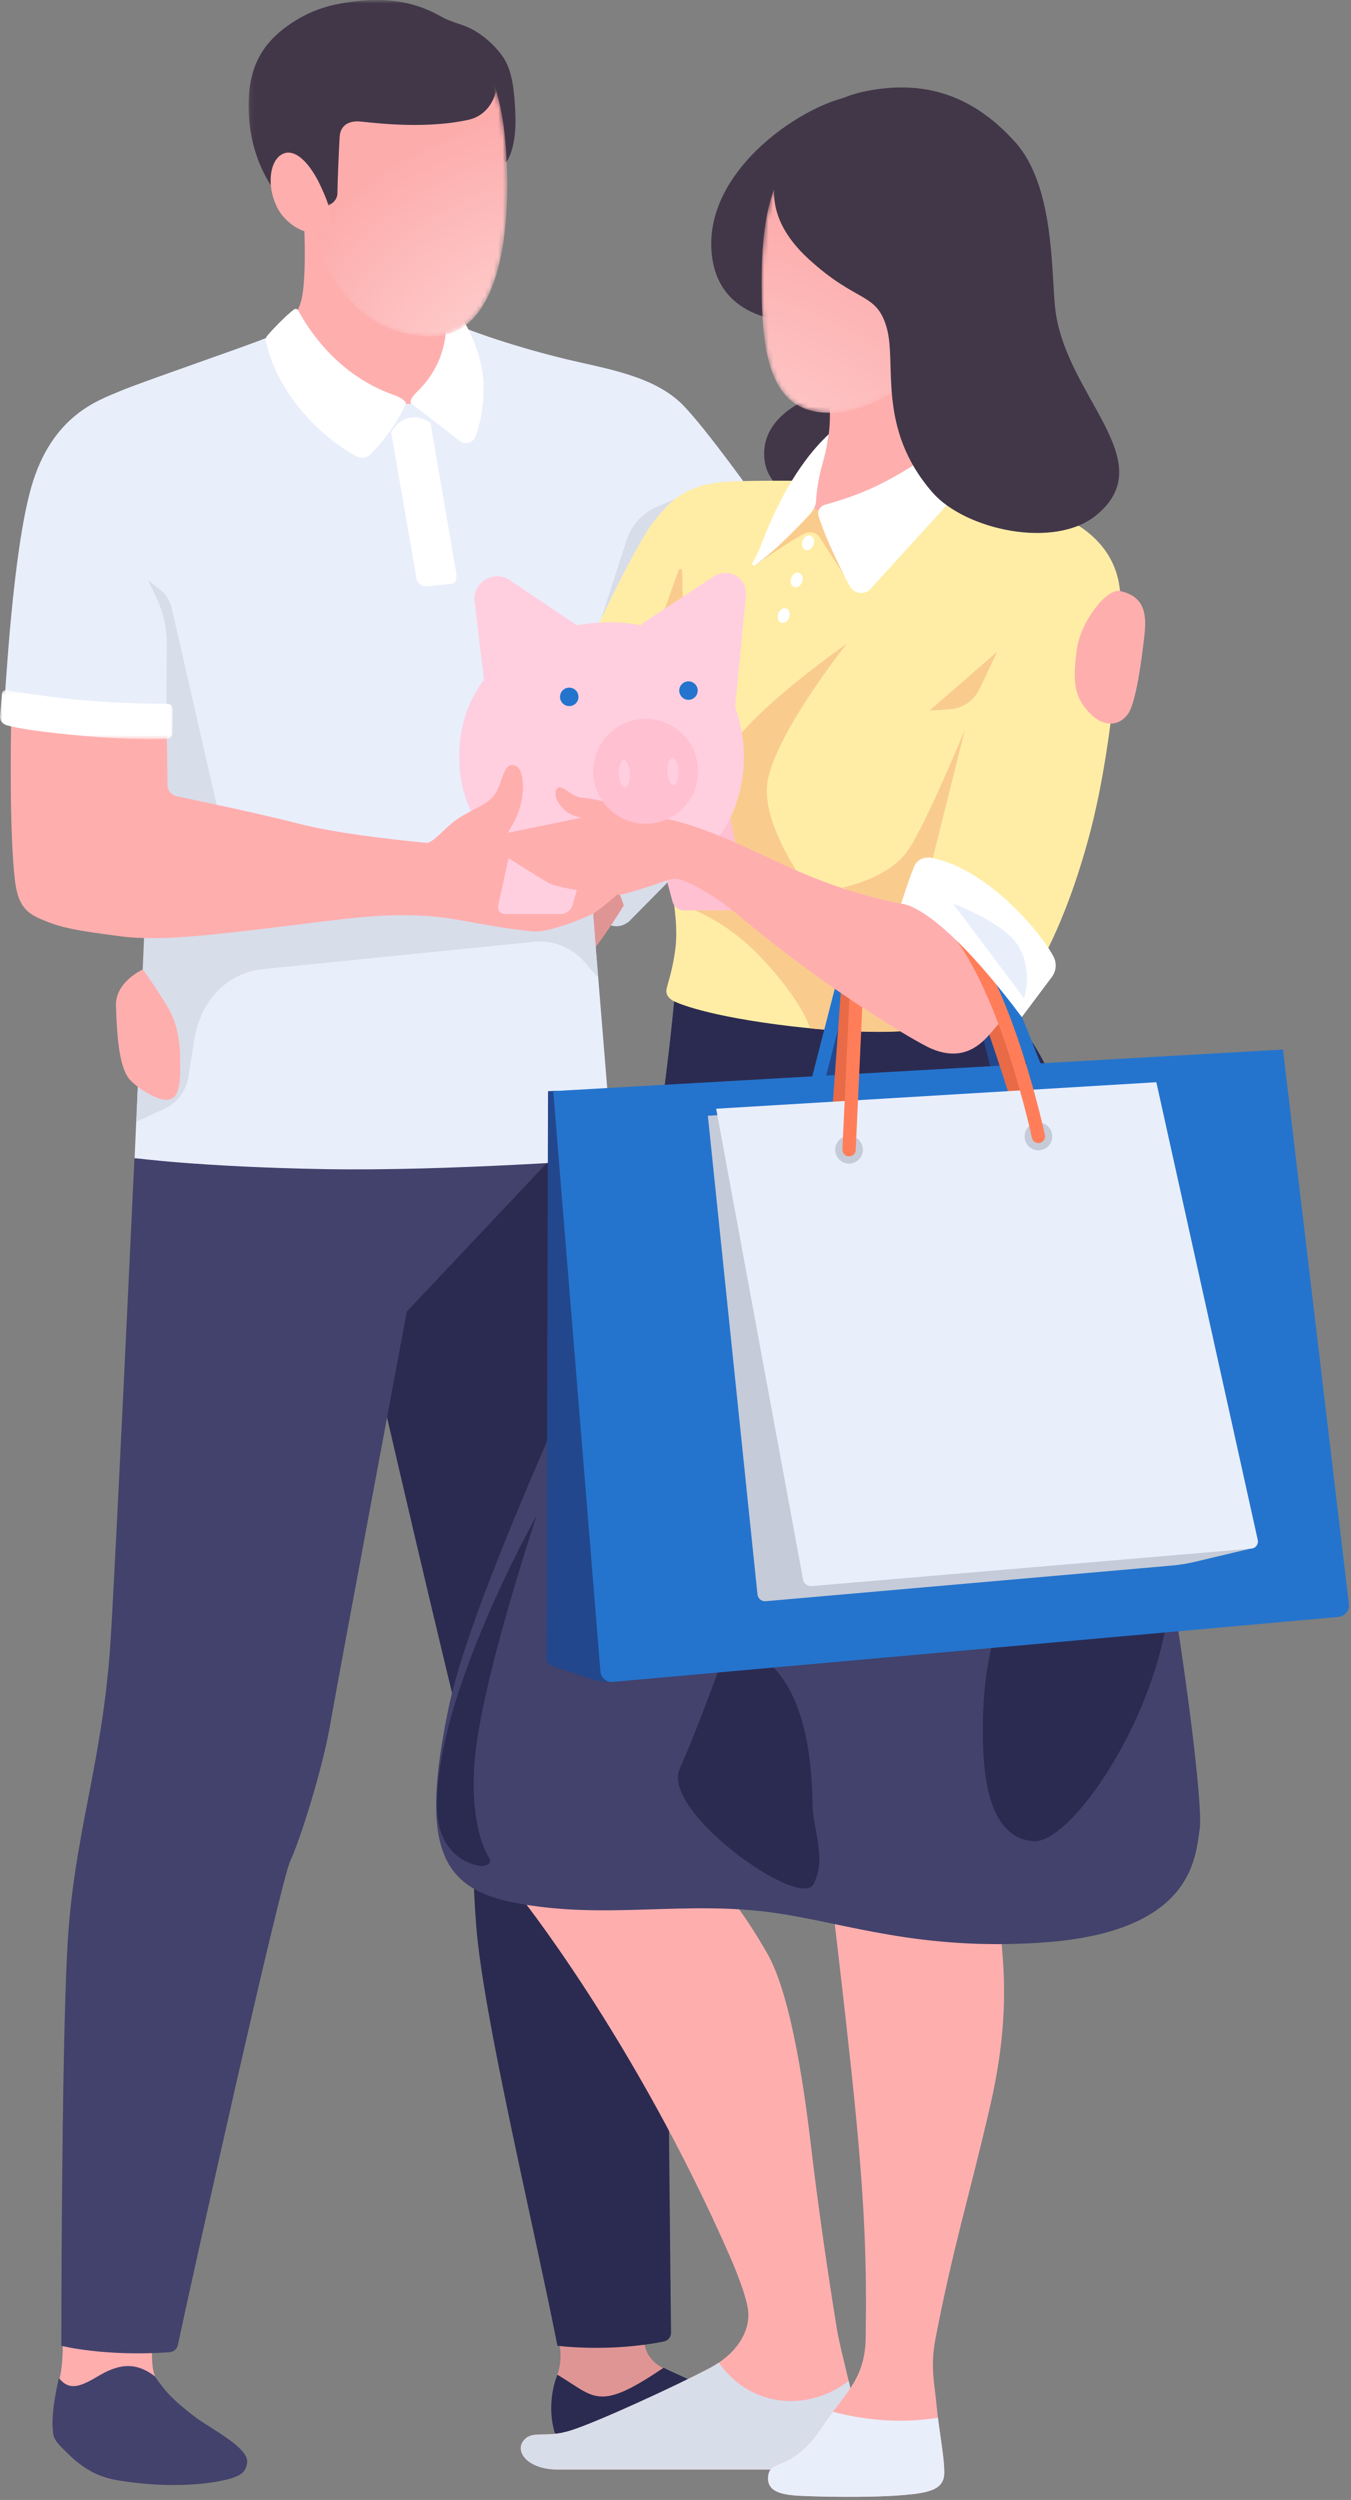 <?xml version="1.0" encoding="UTF-8"?>
<svg width="305px" height="564px" viewBox="0 0 305 564" version="1.1" xmlns="http://www.w3.org/2000/svg" xmlns:xlink="http://www.w3.org/1999/xlink">
    <rect x="0" y="0" width="305" height="564" fill="#808080" stroke="none"/>
    <!-- Generator: Sketch 51.3 (57544) - http://www.bohemiancoding.com/sketch -->
    <title>Вклад накопительный</title>
    <desc>Created with Sketch.</desc>
    <defs>
        <path d="M0.93,31.586 C0.93,48.2 3.063,60.836 16.18,60.836 C29.297,60.836 44.513,48.2 44.513,31.586 C44.513,14.971 30.005,0.544 16.888,0.544 C3.772,0.544 0.93,14.971 0.93,31.586" id="path-1"></path>
        <radialGradient cx="-50.001%" cy="190.808%" fx="-50.001%" fy="190.808%" r="238.441%" gradientTransform="translate(-0.5,1.908),scale(1,0.723),rotate(-60.597),translate(0.5,-1.908)" id="radialGradient-3">
            <stop stop-color="#FFE8E8" offset="0%"></stop>
            <stop stop-color="#FDACAC" offset="100%"></stop>
        </radialGradient>
        <path d="M0.846,34.586 C0.846,53.363 11.513,68.586 28.513,68.586 C40.756,68.586 45.513,53.363 45.513,34.586 C45.513,15.808 41.756,0.586 29.513,0.586 C17.27,0.586 0.846,15.808 0.846,34.586" id="path-4"></path>
        <radialGradient cx="142.538%" cy="142.647%" fx="142.538%" fy="142.647%" r="182.262%" gradientTransform="translate(1.425,1.426),scale(1,0.657),rotate(-120.24),translate(-1.425,-1.426)" id="radialGradient-6">
            <stop stop-color="#FFE8E8" offset="0%"></stop>
            <stop stop-color="#FDACAC" offset="100%"></stop>
        </radialGradient>
        <polygon id="path-7" points="0.114 0.704 56.347 0.704 56.347 47.419 0.114 47.419"></polygon>
        <polygon id="path-9" points="0 0.378 39.014 0.378 39.014 11.44 0 11.44"></polygon>
    </defs>
    <g id="Частным" stroke="none" stroke-width="1" fill="none" fill-rule="evenodd">
        <g id="-Мобильный-банк.png-БКС-Платинум.png-Доходный-фунт.png-Кредит-Онлайн.png-Рефенансирование.png-Цифровой-Signature.png-Цифровой-Visa-Platinum.png-More-Signature.png-more-visa-platinum.png" transform="translate(-3783, -6289)">
            <g id="Вклад-накопительный" transform="translate(3552, 6187)">
                <rect id="Rectangle-8-Copy-6" fill-rule="nonzero" x="0" y="0" width="767" height="767"></rect>
                <g id="Group-166" transform="translate(231, 101)">
                    <g id="Group-47" transform="translate(0, 22.296)">
                        <path d="M143.347,183.461 C143.347,185.785 141.462,187.669 139.138,187.669 C136.814,187.669 134.93,185.785 134.93,183.461 C134.93,181.137 136.814,179.253 139.138,179.253 C141.462,179.253 143.347,181.137 143.347,183.461" id="Fill-1" fill="#D8DDEA"></path>
                        <path d="M115.43,200.586 C115.43,200.586 129.43,198.336 133.68,193.336 C137.93,188.336 145.93,174.586 145.93,174.586 L129.43,170.586 L112.68,181.586 L115.43,200.586 Z" id="Fill-3" fill="#E09595"></path>
                        <path d="M118.67,157.482 C118.67,157.482 125.867,157.774 138.649,177.961 C140.191,180.397 141.367,184.492 141.763,186.836 L150.455,178.038 C151.54,176.871 151.904,175.202 151.377,173.699 C149.63,168.726 139.585,152.409 126.897,148.095 C125.373,147.577 123.591,147.91 122.7,149.419 C121.316,151.766 118.67,157.482 118.67,157.482" id="Fill-5" fill="#D8DDEA"></path>
                        <path d="M126.096,506.836 C126.096,506.836 127.315,510.357 125.763,514.669 C124.263,518.836 124.346,525.086 125.596,528.669 L183.096,527.669 C183.096,527.669 158.096,516.836 150.429,513.336 C147.443,511.973 145.429,509.669 145.429,506.503 L126.096,506.836 Z" id="Fill-7" fill="#E09595"></path>
                        <path d="M149.821,512.867 C134.929,522.961 134.387,519.523 125.837,514.443 C125.811,514.518 122.888,521.128 125.597,528.669 C131.804,528.586 183.096,527.669 183.096,527.669 C183.096,527.669 150.508,513.434 149.821,512.867" id="Fill-9" fill="#2B2B51"></path>
                        <path d="M14.18,507.253 C14.18,507.253 14.222,512.003 13.555,514.836 C12.888,517.669 11.297,523.26 12.013,527.919 C12.249,529.451 14.365,530.792 15.93,532.336 C18.793,535.159 22.191,537.684 25.513,538.086 C31.013,538.753 40.68,538.753 47.68,538.419 C54.68,538.086 56.263,535.286 55.513,533.253 C54.347,530.086 45.654,528.276 43.013,525.419 C39.467,521.581 37.444,518.459 35.18,515.086 C34.057,513.414 34.347,508.419 34.347,508.419 L14.18,507.253 Z" id="Fill-11" fill="#FFAEAE"></path>
                        <path d="M55.805,534.211 C56.159,530.855 47.273,526.446 44.18,524.086 C39.43,520.461 37.444,518.459 35.18,515.086 C35.139,515.025 35.105,514.952 35.068,514.884 C31.318,512.012 27.781,511.547 22.68,514.461 C18.316,517.079 15.772,518.258 13.305,515.211 C12.602,518.314 11.38,523.805 12.013,527.919 C12.249,529.451 14.115,531.042 15.68,532.586 C18.543,535.409 22.218,537.499 25.513,538.086 C33.93,539.586 42.305,539.711 48.805,538.586 C54.224,537.649 55.555,536.586 55.805,534.211" id="Fill-13" fill="#42426C"></path>
                        <path d="M81.846,274.586 C81.846,274.586 96.179,336.919 103.513,366.586 C108.407,386.386 105.861,392.766 107.513,413.253 C109.179,433.919 120.179,479.253 125.846,507.919 C125.846,507.919 137.633,509.45 149.91,506.938 C150.845,506.746 151.503,505.907 151.491,504.953 C151.33,491.493 150.513,408.562 150.513,396.919 C150.513,386.914 149.846,369.253 148.846,360.253 C147.846,351.253 138.346,240.253 138.346,240.253 L93.179,241.253 L81.846,274.586 Z" id="Fill-15" fill="#2B2B51"></path>
                        <path d="M30.346,240.086 C30.346,240.086 25.803,337.515 24.846,350.586 C22.846,377.919 16.513,392.919 15.179,418.586 C13.846,444.253 13.846,507.919 13.846,507.919 C13.846,507.919 23.495,510.409 38.281,509.374 C39.203,509.31 39.967,508.638 40.158,507.733 C43.162,493.45 63.287,403.357 65.513,398.586 C67.846,393.586 72.846,377.586 74.513,367.919 C76.179,358.253 91.846,274.586 91.846,274.586 L125.179,239.253 L30.346,240.086 Z" id="Fill-17" fill="#42426C"></path>
                        <path d="M116.68,405.586 C116.68,405.586 143.18,438.336 164.93,488.086 C164.93,488.086 168.68,496.586 168.93,500.336 C169.246,505.082 165.997,509.866 160.43,512.836 C152.93,516.836 134.43,525.336 128.68,527.086 C122.93,528.836 120.18,526.836 118.18,529.336 C116.18,531.836 119.176,535.836 125.93,535.836 L185.68,535.836 C189.18,535.836 193.18,533.586 193.68,528.836 C194.18,524.086 189.957,510.376 188.93,504.086 C186.93,491.836 184.68,476.336 183.18,463.586 C181.895,452.658 178.93,429.336 173.18,419.336 C167.43,409.336 163.43,405.086 163.43,405.086 L116.68,405.586 Z" id="Fill-19" fill="#FFAEAE"></path>
                        <path d="M162.28,511.721 C161.696,512.115 161.081,512.49 160.429,512.836 C152.929,516.836 134.429,525.336 128.679,527.086 C122.93,528.836 120.18,526.836 118.18,529.336 C116.18,531.836 119.175,535.836 125.93,535.836 L185.679,535.836 C189.179,535.836 193.179,533.586 193.679,528.836 C193.951,526.263 192.834,521.058 191.593,515.83 C182.631,522.764 169.571,522.088 162.28,511.721" id="Fill-21" fill="#D8DDEA"></path>
                        <path d="M187.93,406.836 C187.68,407.598 188.93,415.464 192.18,445.66 C195.43,475.857 195.68,490.321 195.43,506.308 C195.283,515.75 190.18,519.249 185.68,526.101 C178.813,536.556 173.93,533.206 173.43,537.266 C172.93,541.326 177.433,541.667 182.18,541.833 C189.43,542.087 198.43,542.087 204.18,541.58 C209.93,541.072 213.18,540.311 213.18,536.505 C213.18,532.698 211.93,526.862 211.43,521.279 C211.017,516.668 209.969,512.693 211.18,506.393 C215.18,485.586 218.763,474.474 223.513,453.919 C228.028,434.384 226.68,422.315 225.68,412.926 L187.93,406.836 Z" id="Fill-23" fill="#FFAEAE"></path>
                        <path d="M188.036,522.807 C187.252,523.837 186.457,524.917 185.68,526.101 C178.812,536.556 173.93,533.206 173.43,537.265 C172.93,541.327 177.432,541.667 182.18,541.833 C189.43,542.087 198.43,542.087 204.18,541.58 C209.93,541.072 213.18,540.311 213.18,536.505 C213.18,533.352 212.327,528.808 211.748,524.168 C203.82,525.378 196.189,524.923 188.036,522.807" id="Fill-25" fill="#E9EEFB"></path>
                        <path d="M152.18,204.961 C152.18,204.961 150.18,226.628 146.847,244.628 C143.044,265.159 107.836,332.291 101.18,364.461 C94.718,395.693 99.801,404.765 116.18,407.961 C136.68,411.961 154.513,407.294 175.18,410.294 C191.182,412.617 207.568,418.819 235.18,416.961 C269.847,414.628 269.847,397.294 270.847,391.294 C271.847,385.294 264.997,329.002 250.68,264.961 C238.347,209.794 226.847,207.628 226.847,207.628 L152.18,204.961 Z" id="Fill-27" fill="#42426C"></path>
                        <path d="M250.68,264.961 C238.347,209.794 226.847,207.628 226.847,207.628 L152.222,204.419 C152.222,204.419 150.352,224.749 147.281,242.215 C148.831,243.036 251.188,267.232 250.68,264.961" id="Fill-29" fill="#2B2B51"></path>
                        <path d="M181.18,91.586 C181.18,91.586 171.778,89.108 172.555,80.086 C173.305,71.378 184.055,68.086 184.055,68.086 L179.805,51.211 C179.805,51.211 163.18,51.919 160.847,37.253 C157.623,16.995 183.013,1.003 193.513,0.253 L208.18,63.253 L181.18,91.586 Z" id="Fill-31" fill="#423748"></path>
                        <path d="M182.18,87.586 C182.18,87.586 188.513,82.586 187.18,68.753 L217.68,60.086 C217.68,60.086 215.93,72.836 218.43,78.836 C218.43,78.836 198.93,99.836 183.93,101.336 L182.18,87.586 Z" id="Fill-33" fill="#FFAEAE"></path>
                        <path d="M37.721,144.627 C37.721,144.627 22.331,146.912 1.888,141.96 C1.202,141.794 0.735,141.151 0.787,140.447 C1.267,133.96 2.893,103.191 7.054,88.627 C11.721,72.294 22.388,68.96 27.054,66.96 C31.721,64.96 54.721,57.127 60.054,54.96 L103.596,52.21 C103.596,52.21 113.179,56.21 128.221,59.835 C136.562,61.846 147.721,63.46 154.221,70.127 C159.575,75.618 170.721,91.294 170.721,91.294 L133.804,183.96 L138.388,240.127 C138.388,240.127 101.388,242.96 73.221,242.46 C45.054,241.96 30.388,239.96 30.388,239.96 L32.888,184.294 L37.721,144.627 Z" id="Fill-35" fill="#E9EEFB"></path>
                        <path d="M157.847,88.919 L148.284,93.048 C145.039,94.449 142.555,97.179 141.465,100.54 L135.18,119.919 L157.847,88.919 Z" id="Fill-37" fill="#D8DDEA"></path>
                        <path d="M130.93,128.836 C131.18,127.586 142.822,102.634 147.43,96.586 C151.43,91.336 155.189,87.811 164.93,87.336 C170.755,87.052 182.179,87.177 182.179,87.177 L183.93,92.836 C183.93,92.836 182.055,96.961 197.97,88.512 C200.175,87.341 236.022,93.47 240.43,95.586 C246.68,98.586 253.18,104.336 252.93,114.586 C252.68,124.836 250.98,148.707 245.68,168.086 C237.68,197.336 227.055,207.336 227.055,207.336 C227.055,207.336 211.18,214.586 175.43,209.836 C157.448,207.447 152.18,204.586 152.18,204.586 C152.18,204.586 150.506,203.922 150.43,202.336 C150.384,201.381 151.68,198.586 152.43,193.086 C153.19,187.515 152.018,181.582 150.93,174.086 C148.68,158.586 130.93,128.836 130.93,128.836" id="Fill-39" fill="#FFEDA6"></path>
                        <path d="M170.68,106.086 C170.68,106.086 178.82,100.427 181.493,99.149 C182.93,98.461 184.281,98.722 185.118,100.024 C186.243,101.774 190.68,108.711 190.68,108.711 L185.305,93.836 C185.305,93.836 184.685,93.891 184.243,93.711 C183.8,93.531 183.805,92.898 183.805,92.898 L170.68,106.086 Z" id="Fill-41" fill="#F9CC8E"></path>
                        <path d="M68.68,29.919 C68.68,29.919 69.286,42.767 67.847,47.085 C66.513,51.085 64.013,52.252 64.013,52.252 L92.347,74.419 C92.347,74.419 103.513,65.252 101.847,51.752 L92.847,28.586 L68.68,29.919 Z" id="Fill-43" fill="#FFAEAE"></path>
                        <path d="M149.18,118.586 L153.182,107.379 C153.376,106.836 153.972,106.878 154.013,107.544 L154.18,115.086 L149.18,118.586 Z" id="Fill-45" fill="#F9CC8E"></path>
                    </g>
                    <g id="Group-50" transform="translate(171, 33.296)">
                        <mask id="mask-2" fill="white">
                            <use xlink:href="#path-1"></use>
                        </mask>
                        <g id="Clip-49"></g>
                        <path d="M0.93,31.586 C0.93,48.2 3.063,60.836 16.18,60.836 C29.297,60.836 44.513,48.2 44.513,31.586 C44.513,14.971 30.005,0.544 16.888,0.544 C3.772,0.544 0.93,14.971 0.93,31.586" id="Fill-48" fill="url(#radialGradient-3)" mask="url(#mask-2)"></path>
                    </g>
                    <g id="Group-69" transform="translate(30, 5.296)">
                        <path d="M0.805,248.752 L7.68,245.585 C10.097,244.252 12.013,241.835 12.513,238.669 C12.513,238.669 13.319,233.791 13.763,230.752 C15.036,222.046 20.672,215.261 29.43,214.335 L90.702,208.162 C94.982,207.8 99.175,209.507 101.984,212.755 L104.972,216.21 L103.638,198.169 L2.847,199.252 L0.805,248.752 Z" id="Fill-51" fill="#D8DDEA"></path>
                        <path d="M156.204,109.587 C155.01,109.929 154.392,111.238 154.888,112.378 C154.888,112.378 155.854,115.563 158.013,120.211 C160.722,126.045 161.861,127.933 161.861,127.933 C162.675,129.678 165.18,129.92 166.347,128.753 L190.347,102.42 L184.68,94.753 C184.68,94.753 176.273,101.361 167.722,105.42 C162.805,107.753 158.507,108.929 156.204,109.587" id="Fill-53" fill="#FFFFFF"></path>
                        <path d="M152.93,111.627 C152.93,111.627 150.763,114.044 146.597,118.044 C143.299,121.21 140.528,123.154 140.528,123.154 C140.221,123.45 139.664,123.106 139.869,122.733 C140.43,121.71 141.271,120.147 141.888,118.502 C144.722,110.96 149.646,100.618 157.097,93.669 C157.097,93.669 156.763,96.46 155.68,100.335 C154.952,102.938 154.388,105.752 154.222,108.794 C154.159,109.934 153.472,111.002 152.93,111.627" id="Fill-55" fill="#FFFFFF"></path>
                        <path d="M57.238,87.135 L64.013,126.086 C64.164,127.213 65.147,128.039 66.282,127.995 L71.657,127.443 C72.933,127.394 73.151,126.356 73.013,125.086 L66.43,86.67 L57.238,87.135 Z" id="Fill-57" fill="#FFFFFF"></path>
                        <path d="M125.68,200.586 C125.68,200.586 133.869,203.365 141.68,211.586 C151.18,221.586 152.888,227.711 152.888,227.711 C152.888,227.711 160.722,228.503 168.513,228.503 C175.305,228.503 184.638,227.503 184.638,227.503 L138.821,199.152 L125.68,200.586 Z" id="Fill-59" fill="#F9CC8E"></path>
                        <path d="M68.038,91.592 L67.18,86.586 L56.389,87.065 L57.671,94.438 C60.128,89.158 64.132,88.76 68.038,91.592" id="Fill-61" fill="#E9EEFB"></path>
                        <path d="M154.513,198.919 C154.513,198.919 142.18,183.586 143.18,172.919 C144.18,162.252 161.18,140.919 161.18,140.919 C161.18,140.919 135.847,158.586 133.513,167.252 C131.18,175.919 134.513,186.919 134.513,186.919 L154.513,198.919 Z" id="Fill-63" fill="#F9CC8E"></path>
                        <path d="M63.867,84.398 C65.618,82.647 69.991,78.41 70.679,70.419 L74.846,68.419 C74.846,68.419 79.337,75.405 79.18,83.752 C79.09,88.523 78.173,91.981 77.349,94.153 C76.795,95.612 74.999,96.125 73.771,95.163 L62.805,86.711 C62.471,86.449 62.805,85.46 63.867,84.398" id="Fill-65" fill="#FFFFFF"></path>
                        <path d="M84.18,32.419 C84.18,32.419 86.68,29.752 86.347,21.419 C86.053,14.074 85.235,10.542 82.847,7.586 C79.347,3.252 74.68,0.752 70.847,0.752 C67.013,0.752 72.18,16.086 72.18,16.086 L84.18,32.419 Z" id="Fill-67" fill="#423748"></path>
                    </g>
                    <g id="Group-72" transform="translate(69, 8.296)">
                        <mask id="mask-5" fill="white">
                            <use xlink:href="#path-4"></use>
                        </mask>
                        <g id="Clip-71"></g>
                        <path d="M0.846,34.586 C0.846,53.363 11.513,68.586 28.513,68.586 C40.756,68.586 45.513,53.363 45.513,34.586 C45.513,15.808 41.756,0.586 29.513,0.586 C17.27,0.586 0.846,15.808 0.846,34.586" id="Fill-70" fill="url(#radialGradient-6)" mask="url(#mask-5)"></path>
                    </g>
                    <g id="Group-165" transform="translate(0, 0.296)">
                        <g id="Group-75" transform="translate(56, 0)">
                            <mask id="mask-8" fill="white">
                                <use xlink:href="#path-7"></use>
                            </mask>
                            <g id="Clip-74"></g>
                            <path d="M7.18,45.252 C7.18,45.252 0.847,38.585 0.18,26.752 C-0.345,17.428 2.239,11.335 8.847,6.585 C14.18,2.752 18.827,1.808 22.347,1.252 C35.013,-0.748 41.347,3.252 44.18,4.752 C47.013,6.252 51.18,6.585 53.513,9.752 C55.847,12.919 56.347,19.585 56.347,19.585 C56.347,19.585 55.847,26.419 49.68,27.752 C38.722,30.122 26.347,28.085 24.68,28.085 C23.013,28.085 20.847,28.752 20.68,31.585 C20.513,34.419 20.18,42.085 20.18,44.252 C20.18,46.713 17.18,47.419 17.18,47.419 L7.18,45.252 Z" id="Fill-73" fill="#423748" mask="url(#mask-8)"></path>
                        </g>
                        <path d="M72.346,42.586 C74.589,47.38 75.931,51.554 73.013,52.919 C70.095,54.284 64.638,51.935 62.396,47.141 C60.153,42.347 60.928,36.784 63.846,35.419 C66.764,34.054 70.104,37.792 72.346,42.586" id="Fill-76" fill="#FFAEAE"></path>
                        <path d="M67.305,70.711 C68.492,72.836 74.93,84.961 88.992,89.836 C90.656,90.413 91.766,91.388 91.617,91.773 C90.865,93.721 88.003,98.818 83.717,103.137 C82.825,104.037 81.434,104.224 80.328,103.604 C70.595,98.148 62.075,87.875 59.993,77.461 C59.93,77.148 60.125,76.597 60.555,76.211 C60.555,76.211 61.18,75.398 63.18,73.399 C65.372,71.206 66.347,70.546 66.347,70.546 C66.648,70.287 67.111,70.364 67.305,70.711" id="Fill-78" fill="#FFFFFF"></path>
                        <path d="M149.529,195.586 L151.823,204.089 C152.141,205.268 153.21,206.086 154.429,206.086 L167.343,206.086 C168.351,206.086 169.012,205.253 168.821,204.152 L164.346,182.753 L149.529,195.586 Z" id="Fill-80" fill="#FFC0D2"></path>
                        <path d="M167.93,171.461 C167.93,188.237 155.547,201.836 137.805,201.836 C120.063,201.836 103.68,190.336 103.68,171.461 C103.68,152.086 120.063,141.086 137.805,141.086 C155.547,141.086 167.93,154.685 167.93,171.461" id="Fill-82" fill="#FFCFDF"></path>
                        <path d="M109.68,157.586 L107.141,136.457 C106.617,132.098 111.455,129.137 115.099,131.588 L133.305,143.836 L109.68,157.586 Z" id="Fill-84" fill="#FFCFDF"></path>
                        <path d="M35.378,135.71 L33.43,131.585 L36.105,133.697 C37.448,134.757 38.388,136.245 38.77,137.914 L49.514,184.919 L37.43,180.898 L37.647,145.977 C37.669,142.428 36.894,138.919 35.378,135.71" id="Fill-86" fill="#D8DDEA"></path>
                        <path d="M165.93,160.586 L168.391,135.082 C168.68,130.711 164.18,128.586 160.805,130.961 L144.68,141.586 L165.93,160.586 Z" id="Fill-88" fill="#FFCFDF"></path>
                        <path d="M130.596,157.919 C130.596,159.069 129.663,160.002 128.513,160.002 C127.362,160.002 126.429,159.069 126.429,157.919 C126.429,156.768 127.362,155.836 128.513,155.836 C129.663,155.836 130.596,156.768 130.596,157.919" id="Fill-90" fill="#2474CD"></path>
                        <path d="M157.513,156.502 C157.513,157.653 156.58,158.585 155.43,158.585 C154.28,158.585 153.347,157.653 153.347,156.502 C153.347,155.352 154.28,154.419 155.43,154.419 C156.58,154.419 157.513,155.352 157.513,156.502" id="Fill-92" fill="#2474CD"></path>
                        <path d="M32.263,219.419 C32.263,219.419 26.013,222.169 26.18,227.586 C26.415,235.251 27.013,242.002 29.513,244.502 C31.68,246.669 35.596,248.919 37.68,248.836 C39.512,248.762 40.68,247.336 40.68,242.086 C40.68,238.586 40.93,232.836 37.68,227.586 C34.43,222.336 32.263,219.419 32.263,219.419" id="Fill-94" fill="#FFAEAE"></path>
                        <path d="M2.513,164.169 C2.513,164.169 2.013,188.086 3.388,199.461 C4.169,205.924 6.763,207.086 10.513,208.586 C14.263,210.086 17.68,210.711 27.43,211.961 C36.281,213.095 48.176,211.619 64.846,209.586 C78.513,207.919 85.124,206.891 94.513,207.252 C103.18,207.586 108.18,209.586 120.305,210.836 C123.837,211.2 132.268,207.715 134.055,206.711 C136.055,205.586 142.68,199.586 142.68,199.586 C142.68,199.586 120.763,195.086 115.555,194.086 C110.346,193.086 115.607,188.242 117.117,183.711 C118.617,179.211 118.419,173.675 115.93,173.336 C113.18,172.961 113.68,178.211 110.93,180.836 C109.007,182.67 105.348,183.919 102.93,185.711 C99.555,188.211 97.814,191.011 96.055,190.836 C86.846,189.919 75.504,188.59 67.68,186.586 C58.774,184.304 45.03,181.407 39.884,180.339 C38.693,180.092 37.835,179.05 37.82,177.835 L37.68,166.752 C37.68,166.752 28.93,167.002 17.596,166.169 C8.004,165.463 2.513,164.169 2.513,164.169" id="Fill-96" fill="#FFAEAE"></path>
                        <path d="M164.18,372.086 C164.18,372.086 158.347,388.586 153.43,399.836 C149.27,409.355 180.68,431.753 183.68,425.753 C186.68,419.753 183.513,413.753 183.43,407.586 C182.928,370.422 164.18,372.086 164.18,372.086" id="Fill-98" fill="#2B2B51"></path>
                        <path d="M131.656,196.409 L129.252,204.912 C128.919,206.09 127.8,206.909 126.521,206.909 L114.024,206.909 C112.966,206.909 112.273,206.076 112.475,204.975 L117.163,183.576 L131.656,196.409 Z" id="Fill-100" fill="#FFCFDF"></path>
                        <path d="M176.847,35.453 C174.513,40.52 171.847,49.303 182.513,59.1 C193.551,69.239 197.847,66.532 200.18,74.641 C202.513,82.749 197.847,97.275 210.513,111.802 C217.851,120.218 238.039,124.709 247.513,116.919 C262.513,104.585 240.18,89.919 238.18,69.919 C237.324,61.352 237.927,42.474 229.18,32.749 C218.847,21.264 207.513,18.898 195.513,21.264 C185.265,23.284 179.18,30.386 176.847,35.453" id="Fill-102" fill="#423748"></path>
                        <path d="M138.211,380.099 C136.558,380.19 134.902,379.966 133.332,379.44 L124.68,376.586 C123.915,376.336 123.393,375.628 123.379,374.825 L123.721,246.877 L125.888,246.794 L139.617,380.024 L138.211,380.099 Z" id="Fill-104" fill="#23478D"></path>
                        <path d="M224.513,369.919 C224.513,369.919 221.18,379.086 222.013,396.253 C222.847,413.419 229.513,415.919 233.513,416.086 C241.239,416.408 258.68,392.086 263.18,367.753 L224.513,369.919 Z" id="Fill-106" fill="#2B2B51"></path>
                        <path d="M185.68,254.086 L191.847,216.586" id="Stroke-108" stroke="#23478D" stroke-width="3"></path>
                        <path d="M182.513,252.919 L191.847,216.586" id="Stroke-110" stroke="#2474CD" stroke-width="3" stroke-linecap="round"></path>
                        <path d="M228.43,254.586 L218.43,214.586" id="Stroke-112" stroke="#23478D" stroke-width="3"></path>
                        <path d="M302.136,365.489 L138.367,380.148 C136.933,380.273 135.67,379.208 135.554,377.772 L124.899,246.862 L289.641,237.483 L304.525,362.551 C304.701,364.029 303.619,365.36 302.136,365.489" id="Fill-114" fill="#2474CD"></path>
                        <path d="M189.263,253.169 L191.513,221.752" id="Stroke-116" stroke="#E86A46" stroke-width="3" stroke-linecap="round"></path>
                        <path d="M252.815,134.034 C249.873,133.405 243.917,140.898 243.079,147.343 C242.18,154.26 242.392,157.761 245.913,161.481 C249.432,165.201 253.037,164.275 254.763,161.599 C256.49,158.923 257.73,149.697 258.348,144.163 C258.889,139.316 258.513,135.252 252.815,134.034" id="Fill-118" fill="#FFAEAE"></path>
                        <path d="M229.055,246.711 C229.055,246.711 220.513,219.419 216.68,213.586" id="Stroke-120" stroke="#E86A46" stroke-width="3" stroke-linecap="round"></path>
                        <path d="M132.805,185.336 C132.805,185.336 129.43,185.336 127.305,183.336 C124.794,180.973 125.055,178.211 126.43,178.336 C127.805,178.461 129.058,180.534 131.805,180.711 C135.68,180.961 143.43,183.711 143.43,183.711 L132.805,185.336 Z" id="Fill-122" fill="#FFAEAE"></path>
                        <path d="M269.747,353.059 C268.038,353.465 266.301,353.746 264.551,353.899 L172.854,361.94 C171.925,362.021 171.102,361.341 171.007,360.413 L159.805,252.419 L174.597,251.544 L282.263,350.085 L269.747,353.059 Z" id="Fill-124" fill="#C5CBD8"></path>
                        <path d="M282.513,350.075 L183.235,358.53 C182.305,358.609 181.467,357.97 181.298,357.053 L161.68,250.836 L261.055,244.854 L283.949,348.123 C284.159,349.074 283.484,349.993 282.513,350.075" id="Fill-126" fill="#E9EEFB"></path>
                        <path d="M237.555,257.086 C237.555,258.812 236.156,260.211 234.43,260.211 C232.704,260.211 231.305,258.812 231.305,257.086 C231.305,255.36 232.704,253.961 234.43,253.961 C236.156,253.961 237.555,255.36 237.555,257.086" id="Fill-128" fill="#C5CBD8"></path>
                        <path d="M194.805,260.086 C194.805,261.812 193.406,263.211 191.68,263.211 C189.954,263.211 188.555,261.812 188.555,260.086 C188.555,258.36 189.954,256.961 191.68,256.961 C193.406,256.961 194.805,258.36 194.805,260.086" id="Fill-130" fill="#C5CBD8"></path>
                        <path d="M191.68,260.086 L193.347,224.086" id="Stroke-132" stroke="#FF7E59" stroke-width="3" stroke-linecap="round"></path>
                        <path d="M190.18,200.919 C190.18,200.919 200.847,198.919 205.18,192.252 C209.513,185.586 217.847,165.252 217.847,165.252 L206.847,209.252 L190.18,200.919 Z" id="Fill-134" fill="#F9CC8E"></path>
                        <path d="M229.18,226.919 C229.18,226.919 224.264,233.47 221.93,235.586 C219.263,238.002 215.597,239.586 210.18,237.252 C206.996,235.881 187.18,224.336 167.18,207.586 C161.44,202.778 157.19,200.557 154.655,199.543 C153.132,198.933 152.234,198.624 149.904,199.524 C147.399,200.492 144.18,201.461 140.68,202.461 C138.739,203.015 125.805,201.086 123.93,199.961 C120.14,197.687 116.18,195.211 112.93,193.086 C110.49,191.49 112.013,188.932 113.43,188.836 L138.93,183.586 C138.93,183.586 148.796,184.731 154.93,186.586 C165.68,189.836 175.18,195.586 185.93,199.586 C196.822,203.638 204.93,204.836 204.93,204.836 C204.93,204.836 218.18,209.669 229.18,226.919" id="Fill-136" fill="#FFAEAE"></path>
                        <path d="M234.18,242.836 L222.43,213.336" id="Stroke-138" stroke="#2474CD" stroke-width="3" stroke-linecap="round"></path>
                        <path d="M157.584,174.162 C157.887,180.69 152.84,186.228 146.312,186.531 C139.783,186.834 134.245,181.787 133.942,175.259 C133.64,168.73 138.687,163.192 145.215,162.89 C151.743,162.587 157.281,167.634 157.584,174.162" id="Fill-140" fill="#FFC0D2"></path>
                        <path d="M142.197,175.168 C142.276,176.869 141.781,178.274 141.091,178.306 C140.401,178.338 139.779,176.985 139.701,175.284 C139.621,173.583 140.117,172.178 140.805,172.146 C141.495,172.114 142.119,173.467 142.197,175.168" id="Fill-142" fill="#FFCFDF"></path>
                        <path d="M153.179,174.695 C153.257,176.396 152.762,177.801 152.073,177.833 C151.383,177.865 150.76,176.512 150.681,174.811 C150.603,173.11 151.098,171.705 151.787,171.673 C152.477,171.641 153.1,172.994 153.179,174.695" id="Fill-144" fill="#FFCFDF"></path>
                        <path d="M215.513,209.919 C227.347,223.752 234.43,257.086 234.43,257.086" id="Stroke-146" stroke="#FF7E59" stroke-width="3" stroke-linecap="round"></path>
                        <path d="M203.43,204.586 C203.43,204.586 211.18,204.086 230.68,230.169 L237.517,221.045 C238.449,219.753 238.604,218.051 237.894,216.626 C235.544,211.907 223.555,196.961 210.43,194.253 C208.854,193.927 207.127,194.478 206.43,196.086 C205.347,198.586 203.43,204.586 203.43,204.586" id="Fill-148" fill="#FFFFFF"></path>
                        <path d="M108.364,421.669 C109.68,421.864 111.188,421.057 110.472,419.934 C108.18,416.336 105.891,407.755 107.43,395.336 C109.763,376.503 121.18,342.586 121.18,342.586 C121.18,342.586 97.763,384.003 98.68,409.086 C98.996,417.756 104.43,421.086 108.364,421.669" id="Fill-150" fill="#2B2B51"></path>
                        <g id="Group-154" transform="translate(0, 156)">
                            <mask id="mask-10" fill="white">
                                <use xlink:href="#path-9"></use>
                            </mask>
                            <g id="Clip-153"></g>
                            <path d="M1.499,0.392 C0.961,0.298 0.47,0.698 0.444,1.243 L-0,6.404 C-0.015,7.34 0.655,8.079 1.555,8.336 C4.18,9.086 9.743,9.898 18.68,10.711 C27.811,11.541 35.042,11.481 37.753,11.39 C38.42,11.368 38.941,10.816 38.93,10.148 L39.014,4.752 C39.022,4.053 38.462,3.481 37.762,3.483 C34.916,3.491 27.386,3.403 19.514,2.752 C11.42,2.084 4.086,0.846 1.499,0.392" id="Fill-152" fill="#FFFFFF" mask="url(#mask-10)"></path>
                        </g>
                        <path d="M231.18,225.919 L215.18,204.586 C215.18,204.586 227.18,208.919 230.18,214.586 C233.18,220.252 231.18,225.919 231.18,225.919" id="Fill-155" fill="#E9EEFB"></path>
                        <path d="M209.847,161.002 L225.138,147.71 L221.135,156.158 C219.878,158.811 217.275,160.567 214.343,160.739 L209.847,161.002 Z" id="Fill-157" fill="#F9CC8E"></path>
                        <path d="M183.661,123.597 C183.352,124.487 182.551,125.016 181.871,124.779 C181.19,124.543 180.89,123.632 181.198,122.742 C181.507,121.853 182.308,121.323 182.988,121.558 C183.669,121.794 183.97,122.707 183.661,123.597" id="Fill-159" fill="#FFFFFF"></path>
                        <path d="M181.078,131.971 C180.769,132.862 179.968,133.391 179.287,133.155 C178.607,132.918 178.306,132.006 178.615,131.117 C178.924,130.227 179.725,129.697 180.405,129.934 C181.086,130.169 181.387,131.083 181.078,131.971" id="Fill-161" fill="#FFFFFF"></path>
                        <path d="M178.161,140.013 C177.852,140.903 177.051,141.432 176.371,141.196 C175.69,140.96 175.39,140.048 175.698,139.159 C176.007,138.269 176.808,137.739 177.488,137.975 C178.169,138.211 178.47,139.124 178.161,140.013" id="Fill-163" fill="#FFFFFF"></path>
                    </g>
                </g>
            </g>
        </g>
    </g>
</svg>